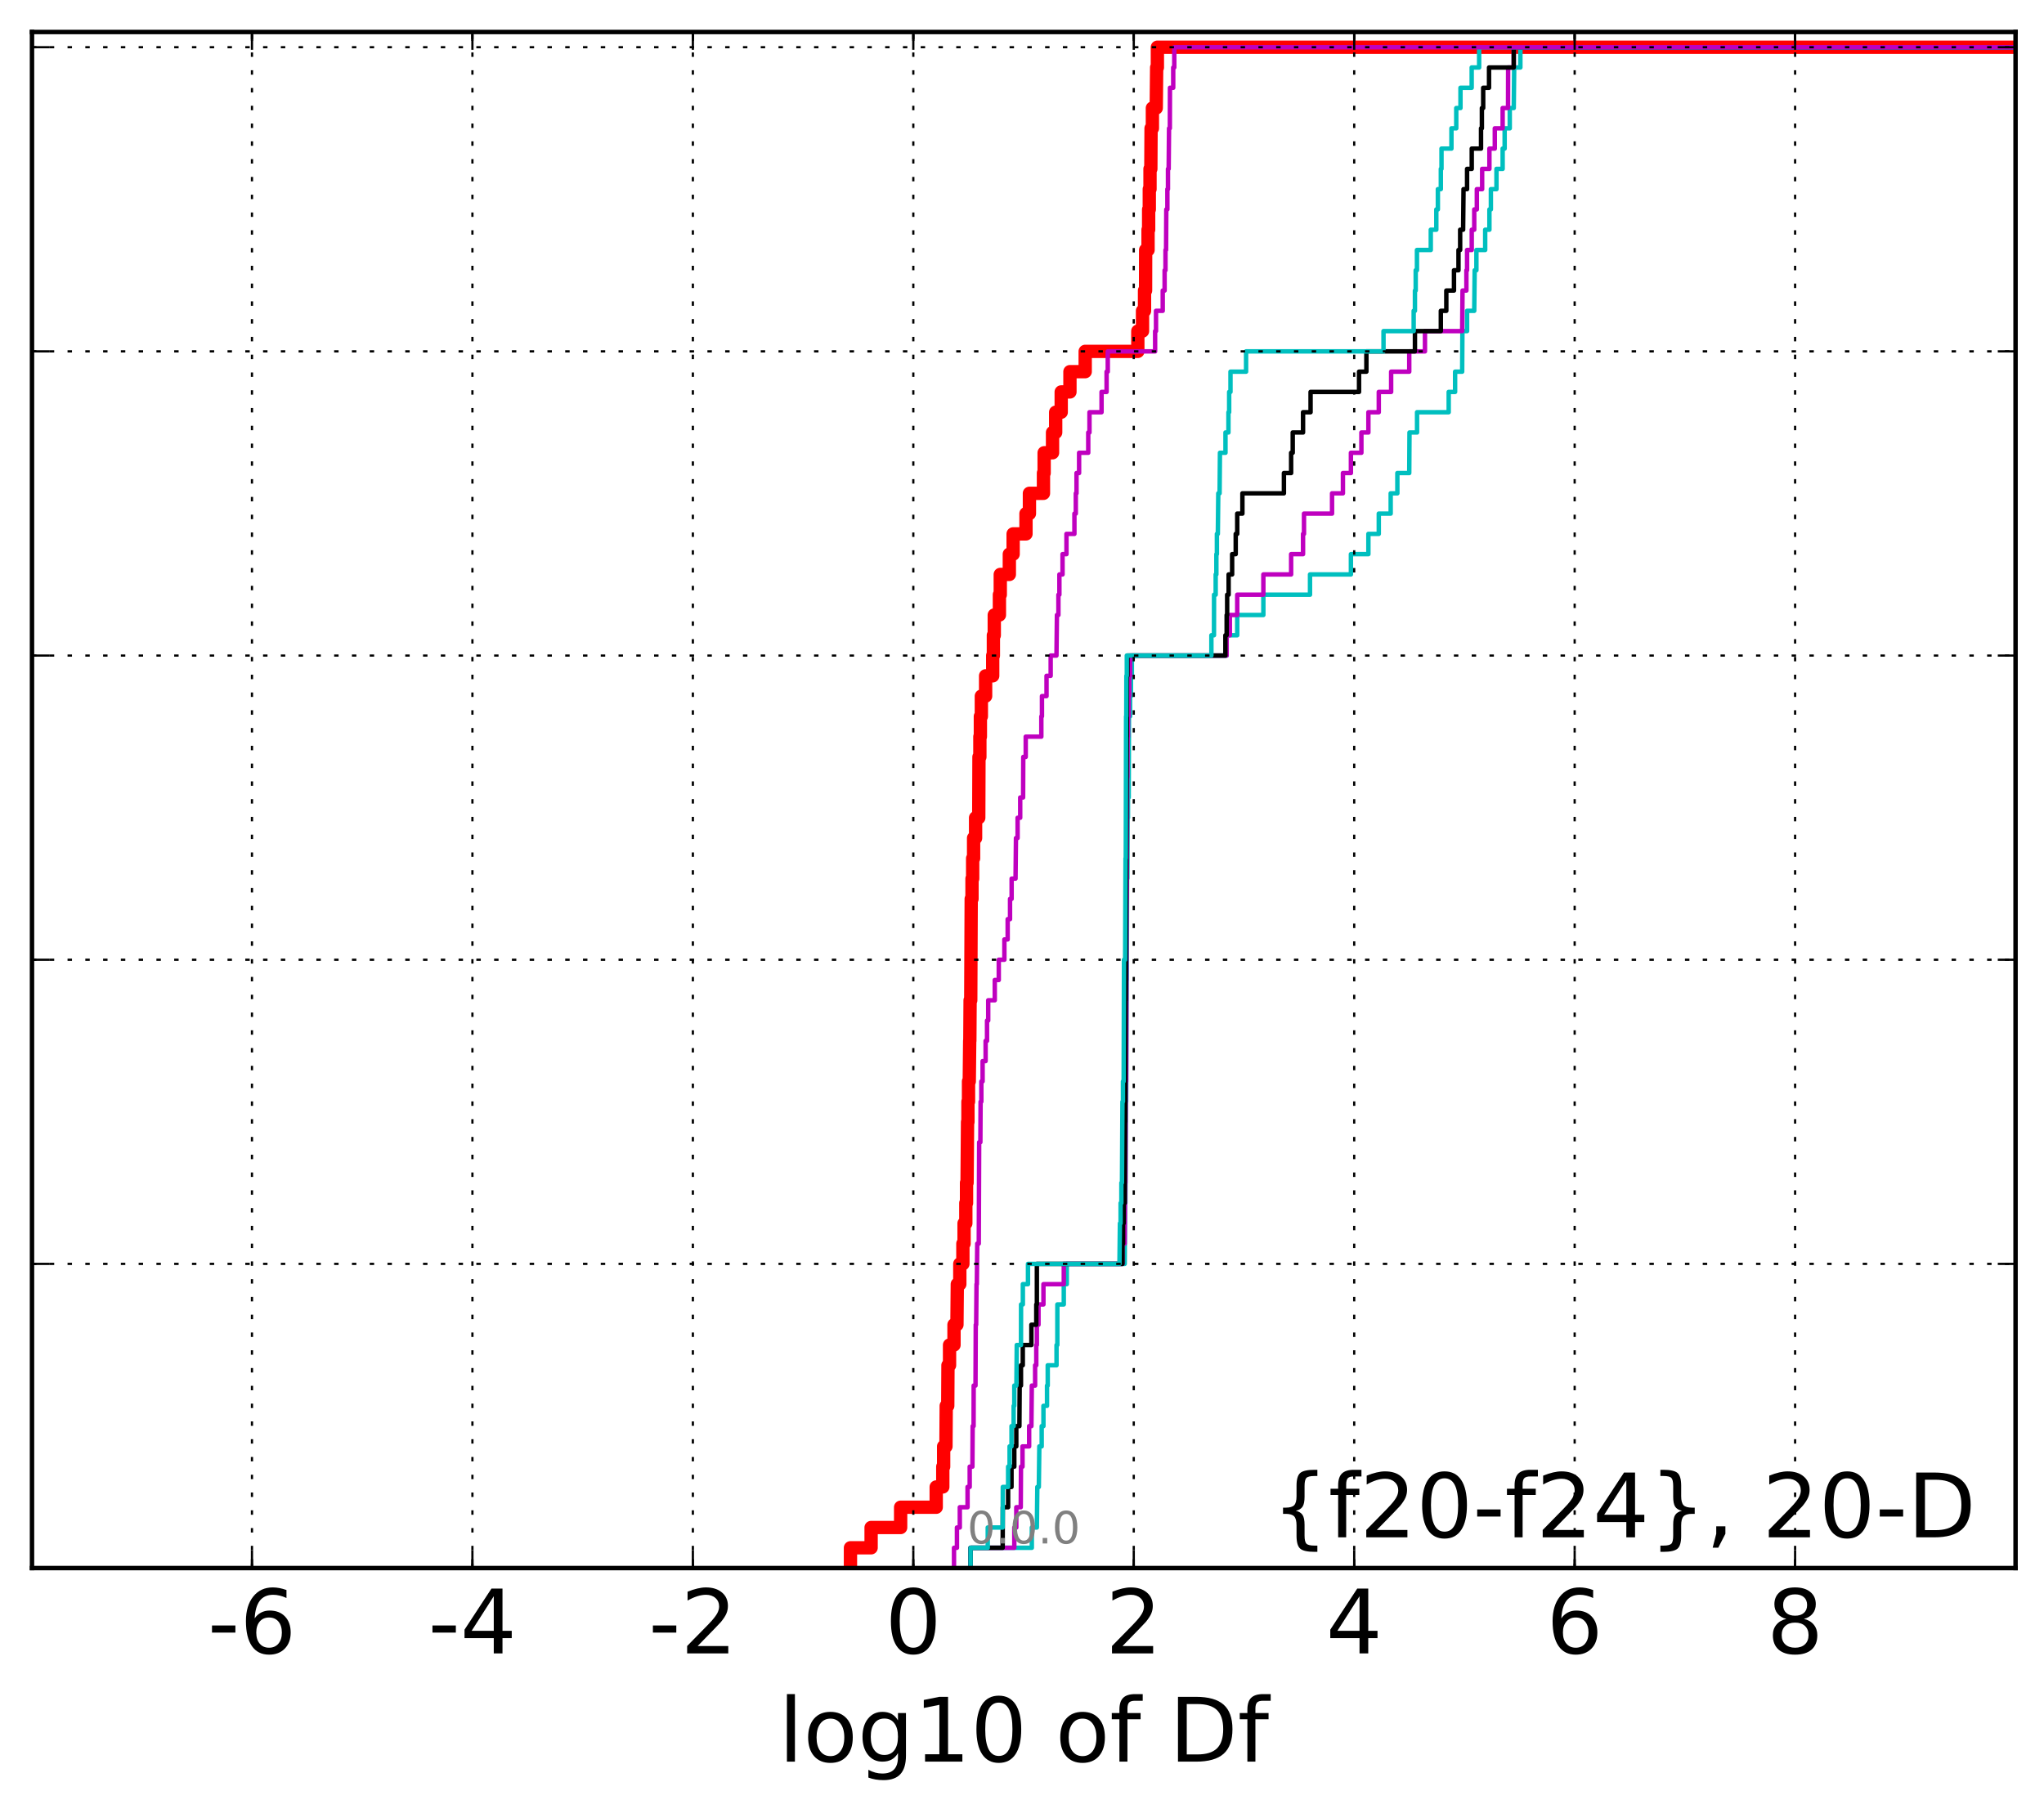 <?xml version="1.0" encoding="utf-8" standalone="no"?>
<!DOCTYPE svg PUBLIC "-//W3C//DTD SVG 1.1//EN"
  "http://www.w3.org/Graphics/SVG/1.1/DTD/svg11.dtd">
<!-- Created with matplotlib (http://matplotlib.org/) -->
<svg height="407pt" version="1.1" viewBox="0 0 460 407" width="460pt" xmlns="http://www.w3.org/2000/svg" xmlns:xlink="http://www.w3.org/1999/xlink">
 <defs>
  <style type="text/css">
*{stroke-linecap:butt;stroke-linejoin:round;stroke-miterlimit:100000;}
  </style>
 </defs>
 <g id="figure_1">
  <g id="patch_1">
   <path d="M 0 407.712 
L 460.8 407.712 
L 460.8 0 
L 0 0 
z
" style="fill:#ffffff;"/>
  </g>
  <g id="axes_1">
   <g id="patch_2">
    <path d="M 7.2 352.8 
L 453.6 352.8 
L 453.6 7.2 
L 7.2 7.2 
z
" style="fill:#ffffff;"/>
   </g>
   <g id="line2d_1">
    <path clip-path="url(#p061633292a)" d="M 191.395 352.8 
L 191.395 348.238 
L 196.041 348.238 
L 196.041 343.675 
L 202.688 343.675 
L 202.688 339.113 
L 210.694 339.113 
L 210.694 334.55 
L 212.173 334.55 
L 212.173 329.988 
L 212.366 329.988 
L 212.366 325.426 
L 212.886 325.426 
L 212.947 316.301 
L 213.29 316.301 
L 213.34 307.176 
L 213.694 307.176 
L 213.694 302.614 
L 214.698 302.614 
L 214.698 298.051 
L 215.359 298.051 
L 215.442 288.927 
L 216.002 288.927 
L 216.002 284.364 
L 216.697 284.364 
L 216.697 279.802 
L 216.962 279.802 
L 216.962 275.24 
L 217.357 275.24 
L 217.357 270.677 
L 217.515 270.677 
L 217.515 266.115 
L 217.639 266.115 
L 217.747 252.428 
L 217.836 252.428 
L 217.836 247.865 
L 217.962 247.865 
L 217.962 243.303 
L 218.133 243.303 
L 218.228 234.178 
L 218.261 234.178 
L 218.32 225.053 
L 218.466 225.053 
L 218.57 202.242 
L 218.749 202.242 
L 218.749 197.679 
L 218.896 197.679 
L 218.896 193.117 
L 219.106 193.117 
L 219.106 188.554 
L 219.554 188.554 
L 219.554 183.992 
L 220.266 183.992 
L 220.315 170.305 
L 220.52 170.305 
L 220.52 165.743 
L 220.633 165.743 
L 220.633 161.18 
L 220.853 161.18 
L 220.853 156.618 
L 221.811 156.618 
L 221.811 152.055 
L 223.407 152.055 
L 223.407 147.493 
L 223.561 147.493 
L 223.561 142.931 
L 223.761 142.931 
L 223.761 138.368 
L 224.916 138.368 
L 224.916 133.806 
L 225.11 133.806 
L 225.11 129.244 
L 227.149 129.244 
L 227.149 124.681 
L 228.005 124.681 
L 228.005 120.119 
L 230.897 120.119 
L 230.897 115.556 
L 231.671 115.556 
L 231.671 110.994 
L 234.831 110.994 
L 234.831 106.432 
L 234.983 106.432 
L 234.983 101.869 
L 236.872 101.869 
L 236.872 97.307 
L 237.578 97.307 
L 237.578 92.745 
L 238.825 92.745 
L 238.825 88.182 
L 240.79 88.182 
L 240.79 83.62 
L 244.222 83.62 
L 244.222 79.057 
L 256.066 79.057 
L 256.066 74.495 
L 257.123 74.495 
L 257.123 69.933 
L 257.573 69.933 
L 257.573 65.37 
L 257.808 65.37 
L 257.826 56.246 
L 258.367 56.246 
L 258.367 51.683 
L 258.5 51.683 
L 258.5 47.121 
L 258.647 47.121 
L 258.647 42.558 
L 258.808 42.558 
L 258.808 37.996 
L 258.996 37.996 
L 259.046 28.871 
L 259.345 28.871 
L 259.345 24.309 
L 260.21 24.309 
L 260.304 15.184 
L 260.467 15.184 
L 260.467 10.622 
L 260.467 10.622 
L 453.6 10.622 
L 453.6 10.622 
" style="fill:none;stroke:#ff0000;stroke-linecap:square;stroke-width:3.0;"/>
   </g>
   <g id="line2d_2">
    <path clip-path="url(#p061633292a)" d="M 218.427 352.8 
L 218.427 348.238 
L 232.21 348.238 
L 232.21 343.675 
L 233.346 343.675 
L 233.449 334.55 
L 233.788 334.55 
L 233.899 325.426 
L 234.431 325.426 
L 234.431 320.863 
L 234.825 320.863 
L 234.825 316.301 
L 235.63 316.301 
L 235.63 311.739 
L 235.792 311.739 
L 235.792 307.176 
L 237.771 307.176 
L 237.771 302.614 
L 237.954 302.614 
L 237.958 293.489 
L 239.402 293.489 
L 239.402 288.927 
L 240.077 288.927 
L 240.077 284.364 
L 253.112 284.364 
L 253.203 270.677 
L 253.267 270.677 
L 253.355 247.865 
L 253.439 247.865 
L 253.541 220.491 
L 253.582 220.491 
L 253.648 197.679 
L 253.721 197.679 
L 253.768 183.992 
L 253.853 183.992 
L 253.853 179.43 
L 254.016 179.43 
L 254.07 161.18 
L 254.326 161.18 
L 254.326 156.618 
L 254.522 156.618 
L 254.522 152.055 
L 254.723 152.055 
L 254.723 147.493 
L 276.057 147.493 
L 276.057 142.931 
L 278.436 142.931 
L 278.436 138.368 
L 284.318 138.368 
L 284.318 133.806 
L 294.816 133.806 
L 294.816 129.244 
L 304.02 129.244 
L 304.02 124.681 
L 307.955 124.681 
L 307.955 120.119 
L 310.294 120.119 
L 310.294 115.556 
L 312.971 115.556 
L 312.971 110.994 
L 314.475 110.994 
L 314.475 106.432 
L 317.15 106.432 
L 317.205 97.307 
L 318.906 97.307 
L 318.906 92.745 
L 326.028 92.745 
L 326.028 88.182 
L 327.47 88.182 
L 327.47 83.62 
L 329.059 83.62 
L 329.114 74.495 
L 330.162 74.495 
L 330.162 69.933 
L 331.776 69.933 
L 331.874 60.808 
L 332.263 60.808 
L 332.263 56.246 
L 334.239 56.246 
L 334.239 51.683 
L 335.191 51.683 
L 335.191 47.121 
L 335.521 47.121 
L 335.521 42.558 
L 336.779 42.558 
L 336.779 37.996 
L 338.168 37.996 
L 338.168 33.434 
L 338.62 33.434 
L 338.62 28.871 
L 339.772 28.871 
L 339.772 24.309 
L 340.669 24.309 
L 340.768 15.184 
L 342.16 15.184 
L 342.16 10.622 
L 342.16 10.622 
L 453.6 10.622 
L 453.6 10.622 
" style="fill:none;stroke:#00bfbf;stroke-linecap:square;"/>
   </g>
   <g id="line2d_3">
    <path clip-path="url(#p061633292a)" d="M 218.427 352.8 
L 218.427 348.238 
L 228.268 348.238 
L 228.268 343.675 
L 228.717 343.675 
L 228.717 339.113 
L 229.719 339.113 
L 229.771 329.988 
L 230.115 329.988 
L 230.115 325.426 
L 231.608 325.426 
L 231.608 320.863 
L 232.116 320.863 
L 232.21 311.739 
L 232.951 311.739 
L 232.951 307.176 
L 233.216 307.176 
L 233.216 302.614 
L 233.346 302.614 
L 233.346 298.051 
L 233.719 298.051 
L 233.719 293.489 
L 234.825 293.489 
L 234.825 288.927 
L 239.402 288.927 
L 239.402 284.364 
L 252.606 284.364 
L 252.606 279.802 
L 253.112 279.802 
L 253.203 266.115 
L 253.267 266.115 
L 253.355 243.303 
L 253.439 243.303 
L 253.541 202.242 
L 253.582 202.242 
L 253.664 174.867 
L 253.725 174.867 
L 253.768 165.743 
L 253.853 165.743 
L 253.853 161.18 
L 254.016 161.18 
L 254.016 156.618 
L 254.135 156.618 
L 254.135 152.055 
L 254.326 152.055 
L 254.326 147.493 
L 276.057 147.493 
L 276.057 142.931 
L 276.78 142.931 
L 276.78 138.368 
L 278.436 138.368 
L 278.436 133.806 
L 284.318 133.806 
L 284.318 129.244 
L 290.566 129.244 
L 290.566 124.681 
L 293.249 124.681 
L 293.249 120.119 
L 293.463 120.119 
L 293.463 115.556 
L 299.776 115.556 
L 299.776 110.994 
L 302.225 110.994 
L 302.225 106.432 
L 304.02 106.432 
L 304.02 101.869 
L 306.381 101.869 
L 306.381 97.307 
L 307.955 97.307 
L 307.955 92.745 
L 310.294 92.745 
L 310.294 88.182 
L 313.073 88.182 
L 313.073 83.62 
L 317.15 83.62 
L 317.15 79.057 
L 320.686 79.057 
L 320.686 74.495 
L 329.059 74.495 
L 329.142 65.37 
L 330.012 65.37 
L 330.012 60.808 
L 330.162 60.808 
L 330.162 56.246 
L 331.215 56.246 
L 331.215 51.683 
L 331.776 51.683 
L 331.776 47.121 
L 332.36 47.121 
L 332.36 42.558 
L 333.555 42.558 
L 333.555 37.996 
L 335.191 37.996 
L 335.191 33.434 
L 336.403 33.434 
L 336.403 28.871 
L 338.168 28.871 
L 338.168 24.309 
L 339.381 24.309 
L 339.403 15.184 
L 340.669 15.184 
L 340.669 10.622 
L 340.669 10.622 
L 453.6 10.622 
L 453.6 10.622 
" style="fill:none;stroke:#bf00bf;stroke-linecap:square;"/>
   </g>
   <g id="line2d_4">
    <path clip-path="url(#p061633292a)" d="M 218.427 352.8 
L 218.427 348.238 
L 225.653 348.238 
L 225.681 339.113 
L 226.875 339.113 
L 226.875 334.55 
L 227.639 334.55 
L 227.639 329.988 
L 228.268 329.988 
L 228.268 325.426 
L 228.717 325.426 
L 228.717 320.863 
L 229.417 320.863 
L 229.477 311.739 
L 229.771 311.739 
L 229.771 307.176 
L 230.176 307.176 
L 230.176 302.614 
L 232.116 302.614 
L 232.116 298.051 
L 233.216 298.051 
L 233.216 293.489 
L 233.345 293.489 
L 233.346 284.364 
L 252.606 284.364 
L 252.606 279.802 
L 252.746 279.802 
L 252.746 275.24 
L 252.89 275.24 
L 252.89 270.677 
L 253.112 270.677 
L 253.203 252.428 
L 253.239 252.428 
L 253.318 225.053 
L 253.355 225.053 
L 253.466 197.679 
L 253.472 197.679 
L 253.583 165.743 
L 253.609 165.743 
L 253.623 152.055 
L 253.725 152.055 
L 253.725 147.493 
L 275.771 147.493 
L 275.771 142.931 
L 276.057 142.931 
L 276.057 138.368 
L 276.171 138.368 
L 276.171 133.806 
L 276.5 133.806 
L 276.5 129.244 
L 277.29 129.244 
L 277.29 124.681 
L 278.097 124.681 
L 278.097 120.119 
L 278.436 120.119 
L 278.436 115.556 
L 279.602 115.556 
L 279.602 110.994 
L 288.945 110.994 
L 288.945 106.432 
L 290.566 106.432 
L 290.566 101.869 
L 290.927 101.869 
L 290.927 97.307 
L 293.249 97.307 
L 293.249 92.745 
L 294.943 92.745 
L 294.943 88.182 
L 305.852 88.182 
L 305.852 83.62 
L 307.504 83.62 
L 307.504 79.057 
L 318.43 79.057 
L 318.43 74.495 
L 324.257 74.495 
L 324.257 69.933 
L 325.492 69.933 
L 325.492 65.37 
L 327.215 65.37 
L 327.215 60.808 
L 328.23 60.808 
L 328.23 56.246 
L 328.605 56.246 
L 328.605 51.683 
L 329.272 51.683 
L 329.365 42.558 
L 330.162 42.558 
L 330.162 37.996 
L 331.215 37.996 
L 331.215 33.434 
L 333.302 33.434 
L 333.302 28.871 
L 333.496 28.871 
L 333.496 24.309 
L 333.792 24.309 
L 333.792 19.747 
L 335.106 19.747 
L 335.106 15.184 
L 340.669 15.184 
L 340.669 10.622 
L 340.669 10.622 
L 453.6 10.622 
L 453.6 10.622 
" style="fill:none;stroke:#000000;stroke-linecap:square;"/>
   </g>
   <g id="line2d_5">
    <path clip-path="url(#p061633292a)" d="M 218.427 352.8 
L 218.427 348.238 
L 222.29 348.238 
L 222.29 343.675 
L 225.653 343.675 
L 225.681 334.55 
L 226.875 334.55 
L 226.875 329.988 
L 227.206 329.988 
L 227.206 325.426 
L 227.639 325.426 
L 227.639 320.863 
L 228.122 320.863 
L 228.122 316.301 
L 228.268 316.301 
L 228.268 311.739 
L 228.739 311.739 
L 228.821 302.614 
L 229.771 302.614 
L 229.787 293.489 
L 230.193 293.489 
L 230.193 288.927 
L 231.346 288.927 
L 231.346 284.364 
L 251.933 284.364 
L 252.037 275.24 
L 252.191 275.24 
L 252.191 270.677 
L 252.364 270.677 
L 252.364 266.115 
L 252.496 266.115 
L 252.606 247.865 
L 252.72 247.865 
L 252.72 243.303 
L 252.877 243.303 
L 252.955 215.929 
L 253.207 215.929 
L 253.3 193.117 
L 253.355 193.117 
L 253.421 161.18 
L 253.468 161.18 
L 253.494 152.055 
L 253.583 152.055 
L 253.583 147.493 
L 272.622 147.493 
L 272.622 142.931 
L 273.203 142.931 
L 273.22 133.806 
L 273.587 133.806 
L 273.587 129.244 
L 273.743 129.244 
L 273.743 124.681 
L 273.862 124.681 
L 273.862 120.119 
L 274.074 120.119 
L 274.172 110.994 
L 274.468 110.994 
L 274.549 101.869 
L 275.794 101.869 
L 275.794 97.307 
L 276.46 97.307 
L 276.46 92.745 
L 276.621 92.745 
L 276.621 88.182 
L 276.92 88.182 
L 276.92 83.62 
L 280.428 83.62 
L 280.428 79.057 
L 311.358 79.057 
L 311.358 74.495 
L 318.144 74.495 
L 318.144 69.933 
L 318.43 69.933 
L 318.43 65.37 
L 318.602 65.37 
L 318.602 60.808 
L 318.883 60.808 
L 318.883 56.246 
L 321.996 56.246 
L 321.996 51.683 
L 323.241 51.683 
L 323.241 47.121 
L 323.593 47.121 
L 323.593 42.558 
L 324.257 42.558 
L 324.257 37.996 
L 324.408 37.996 
L 324.408 33.434 
L 326.645 33.434 
L 326.645 28.871 
L 327.729 28.871 
L 327.729 24.309 
L 328.679 24.309 
L 328.679 19.747 
L 331.201 19.747 
L 331.201 15.184 
L 332.878 15.184 
L 332.878 10.622 
L 332.878 10.622 
L 453.6 10.622 
L 453.6 10.622 
" style="fill:none;stroke:#00bfbf;stroke-linecap:square;"/>
   </g>
   <g id="line2d_6">
    <path clip-path="url(#p061633292a)" d="M 214.698 352.8 
L 214.698 348.238 
L 215.359 348.238 
L 215.359 343.675 
L 216.002 343.675 
L 216.002 339.113 
L 217.747 339.113 
L 217.747 334.55 
L 218.228 334.55 
L 218.228 329.988 
L 218.839 329.988 
L 218.896 320.863 
L 219.106 320.863 
L 219.124 311.739 
L 219.536 311.739 
L 219.592 298.051 
L 219.685 298.051 
L 219.765 288.927 
L 219.837 288.927 
L 219.928 279.802 
L 220.272 279.802 
L 220.361 256.99 
L 220.633 256.99 
L 220.682 247.865 
L 220.853 247.865 
L 220.853 243.303 
L 221.135 243.303 
L 221.135 238.741 
L 221.811 238.741 
L 221.811 234.178 
L 222.129 234.178 
L 222.129 229.616 
L 222.396 229.616 
L 222.396 225.053 
L 223.873 225.053 
L 223.873 220.491 
L 224.773 220.491 
L 224.773 215.929 
L 226.035 215.929 
L 226.035 211.366 
L 226.774 211.366 
L 226.774 206.804 
L 227.306 206.804 
L 227.306 202.242 
L 227.666 202.242 
L 227.666 197.679 
L 228.546 197.679 
L 228.641 188.554 
L 229.009 188.554 
L 229.009 183.992 
L 229.597 183.992 
L 229.597 179.43 
L 230.247 179.43 
L 230.285 170.305 
L 230.838 170.305 
L 230.838 165.743 
L 234.352 165.743 
L 234.352 161.18 
L 234.492 161.18 
L 234.492 156.618 
L 235.521 156.618 
L 235.521 152.055 
L 236.451 152.055 
L 236.451 147.493 
L 237.757 147.493 
L 237.862 138.368 
L 238.195 138.368 
L 238.195 133.806 
L 238.415 133.806 
L 238.415 129.244 
L 239.124 129.244 
L 239.124 124.681 
L 240.006 124.681 
L 240.006 120.119 
L 241.797 120.119 
L 241.797 115.556 
L 242.109 115.556 
L 242.109 110.994 
L 242.268 110.994 
L 242.268 106.432 
L 242.849 106.432 
L 242.849 101.869 
L 244.908 101.869 
L 244.908 97.307 
L 245.187 97.307 
L 245.187 92.745 
L 247.904 92.745 
L 247.904 88.182 
L 249.037 88.182 
L 249.037 83.62 
L 249.302 83.62 
L 249.302 79.057 
L 259.959 79.057 
L 259.959 74.495 
L 260.159 74.495 
L 260.159 69.933 
L 261.67 69.933 
L 261.67 65.37 
L 262.095 65.37 
L 262.095 60.808 
L 262.291 60.808 
L 262.291 56.246 
L 262.423 56.246 
L 262.474 47.121 
L 262.717 47.121 
L 262.717 42.558 
L 262.851 42.558 
L 262.851 37.996 
L 263.007 37.996 
L 263.091 28.871 
L 263.272 28.871 
L 263.3 19.747 
L 264.033 19.747 
L 264.033 15.184 
L 264.27 15.184 
L 264.27 10.622 
L 264.27 10.622 
L 453.6 10.622 
L 453.6 10.622 
" style="fill:none;stroke:#bf00bf;stroke-linecap:square;"/>
   </g>
   <g id="patch_3">
    <path d="M 7.2 7.2 
L 453.6 7.2 
" style="fill:none;stroke:#000000;stroke-linecap:square;stroke-linejoin:miter;"/>
   </g>
   <g id="patch_4">
    <path d="M 453.6 352.8 
L 453.6 7.2 
" style="fill:none;stroke:#000000;stroke-linecap:square;stroke-linejoin:miter;"/>
   </g>
   <g id="patch_5">
    <path d="M 7.2 352.8 
L 453.6 352.8 
" style="fill:none;stroke:#000000;stroke-linecap:square;stroke-linejoin:miter;"/>
   </g>
   <g id="patch_6">
    <path d="M 7.2 352.8 
L 7.2 7.2 
" style="fill:none;stroke:#000000;stroke-linecap:square;stroke-linejoin:miter;"/>
   </g>
   <g id="matplotlib.axis_1">
    <g id="xtick_1"/>
    <g id="xtick_2">
     <g id="line2d_7">
      <path clip-path="url(#p061633292a)" d="M 56.705 352.8 
L 56.705 7.2 
" style="fill:none;stroke:#000000;stroke-dasharray:1,3;stroke-dashoffset:0.0;stroke-width:0.5;"/>
     </g>
     <g id="line2d_8">
      <defs>
       <path d="M 0 0 
L 0 -4 
" id="ma8fa9b7bda" style="stroke:#000000;stroke-width:0.5;"/>
      </defs>
      <g>
       <use style="stroke:#000000;stroke-width:0.5;" x="56.705" xlink:href="#ma8fa9b7bda" y="352.8"/>
      </g>
     </g>
     <g id="line2d_9">
      <defs>
       <path d="M 0 0 
L 0 4 
" id="m7d9881f672" style="stroke:#000000;stroke-width:0.5;"/>
      </defs>
      <g>
       <use style="stroke:#000000;stroke-width:0.5;" x="56.705" xlink:href="#m7d9881f672" y="7.2"/>
      </g>
     </g>
     <g id="text_1">
      <!-- -6 -->
      <defs>
       <path d="M 33.016 40.375 
Q 26.375 40.375 22.484 35.828 
Q 18.609 31.297 18.609 23.391 
Q 18.609 15.531 22.484 10.953 
Q 26.375 6.391 33.016 6.391 
Q 39.656 6.391 43.531 10.953 
Q 47.406 15.531 47.406 23.391 
Q 47.406 31.297 43.531 35.828 
Q 39.656 40.375 33.016 40.375 
M 52.594 71.297 
L 52.594 62.312 
Q 48.875 64.062 45.094 64.984 
Q 41.312 65.922 37.594 65.922 
Q 27.828 65.922 22.672 59.328 
Q 17.531 52.734 16.797 39.406 
Q 19.672 43.656 24.016 45.922 
Q 28.375 48.188 33.594 48.188 
Q 44.578 48.188 50.953 41.516 
Q 57.328 34.859 57.328 23.391 
Q 57.328 12.156 50.688 5.359 
Q 44.047 -1.422 33.016 -1.422 
Q 20.359 -1.422 13.672 8.266 
Q 6.984 17.969 6.984 36.375 
Q 6.984 53.656 15.188 63.938 
Q 23.391 74.219 37.203 74.219 
Q 40.922 74.219 44.703 73.484 
Q 48.484 72.75 52.594 71.297 
" id="BitstreamVeraSans-Roman-36"/>
       <path d="M 4.891 31.391 
L 31.203 31.391 
L 31.203 23.391 
L 4.891 23.391 
z
" id="BitstreamVeraSans-Roman-2d"/>
      </defs>
      <g transform="translate(46.734 371.997)scale(0.2 -0.2)">
       <use xlink:href="#BitstreamVeraSans-Roman-2d"/>
       <use x="36.084" xlink:href="#BitstreamVeraSans-Roman-36"/>
      </g>
     </g>
    </g>
    <g id="xtick_3">
     <g id="line2d_10">
      <path clip-path="url(#p061633292a)" d="M 106.317 352.8 
L 106.317 7.2 
" style="fill:none;stroke:#000000;stroke-dasharray:1,3;stroke-dashoffset:0.0;stroke-width:0.5;"/>
     </g>
     <g id="line2d_11">
      <g>
       <use style="stroke:#000000;stroke-width:0.5;" x="106.317" xlink:href="#ma8fa9b7bda" y="352.8"/>
      </g>
     </g>
     <g id="line2d_12">
      <g>
       <use style="stroke:#000000;stroke-width:0.5;" x="106.317" xlink:href="#m7d9881f672" y="7.2"/>
      </g>
     </g>
     <g id="text_2">
      <!-- -4 -->
      <defs>
       <path d="M 37.797 64.312 
L 12.891 25.391 
L 37.797 25.391 
z
M 35.203 72.906 
L 47.609 72.906 
L 47.609 25.391 
L 58.016 25.391 
L 58.016 17.188 
L 47.609 17.188 
L 47.609 0 
L 37.797 0 
L 37.797 17.188 
L 4.891 17.188 
L 4.891 26.703 
z
" id="BitstreamVeraSans-Roman-34"/>
      </defs>
      <g transform="translate(96.346 371.997)scale(0.2 -0.2)">
       <use xlink:href="#BitstreamVeraSans-Roman-2d"/>
       <use x="36.084" xlink:href="#BitstreamVeraSans-Roman-34"/>
      </g>
     </g>
    </g>
    <g id="xtick_4">
     <g id="line2d_13">
      <path clip-path="url(#p061633292a)" d="M 155.929 352.8 
L 155.929 7.2 
" style="fill:none;stroke:#000000;stroke-dasharray:1,3;stroke-dashoffset:0.0;stroke-width:0.5;"/>
     </g>
     <g id="line2d_14">
      <g>
       <use style="stroke:#000000;stroke-width:0.5;" x="155.929" xlink:href="#ma8fa9b7bda" y="352.8"/>
      </g>
     </g>
     <g id="line2d_15">
      <g>
       <use style="stroke:#000000;stroke-width:0.5;" x="155.929" xlink:href="#m7d9881f672" y="7.2"/>
      </g>
     </g>
     <g id="text_3">
      <!-- -2 -->
      <defs>
       <path d="M 19.188 8.297 
L 53.609 8.297 
L 53.609 0 
L 7.328 0 
L 7.328 8.297 
Q 12.938 14.109 22.625 23.891 
Q 32.328 33.688 34.812 36.531 
Q 39.547 41.844 41.422 45.531 
Q 43.312 49.219 43.312 52.781 
Q 43.312 58.594 39.234 62.25 
Q 35.156 65.922 28.609 65.922 
Q 23.969 65.922 18.812 64.312 
Q 13.672 62.703 7.812 59.422 
L 7.812 69.391 
Q 13.766 71.781 18.938 73 
Q 24.125 74.219 28.422 74.219 
Q 39.75 74.219 46.484 68.547 
Q 53.219 62.891 53.219 53.422 
Q 53.219 48.922 51.531 44.891 
Q 49.859 40.875 45.406 35.406 
Q 44.188 33.984 37.641 27.219 
Q 31.109 20.453 19.188 8.297 
" id="BitstreamVeraSans-Roman-32"/>
      </defs>
      <g transform="translate(145.958 371.997)scale(0.2 -0.2)">
       <use xlink:href="#BitstreamVeraSans-Roman-2d"/>
       <use x="36.084" xlink:href="#BitstreamVeraSans-Roman-32"/>
      </g>
     </g>
    </g>
    <g id="xtick_5">
     <g id="line2d_16">
      <path clip-path="url(#p061633292a)" d="M 205.54 352.8 
L 205.54 7.2 
" style="fill:none;stroke:#000000;stroke-dasharray:1,3;stroke-dashoffset:0.0;stroke-width:0.5;"/>
     </g>
     <g id="line2d_17">
      <g>
       <use style="stroke:#000000;stroke-width:0.5;" x="205.54" xlink:href="#ma8fa9b7bda" y="352.8"/>
      </g>
     </g>
     <g id="line2d_18">
      <g>
       <use style="stroke:#000000;stroke-width:0.5;" x="205.54" xlink:href="#m7d9881f672" y="7.2"/>
      </g>
     </g>
     <g id="text_4">
      <!-- 0 -->
      <defs>
       <path d="M 31.781 66.406 
Q 24.172 66.406 20.328 58.906 
Q 16.5 51.422 16.5 36.375 
Q 16.5 21.391 20.328 13.891 
Q 24.172 6.391 31.781 6.391 
Q 39.453 6.391 43.281 13.891 
Q 47.125 21.391 47.125 36.375 
Q 47.125 51.422 43.281 58.906 
Q 39.453 66.406 31.781 66.406 
M 31.781 74.219 
Q 44.047 74.219 50.516 64.516 
Q 56.984 54.828 56.984 36.375 
Q 56.984 17.969 50.516 8.266 
Q 44.047 -1.422 31.781 -1.422 
Q 19.531 -1.422 13.062 8.266 
Q 6.594 17.969 6.594 36.375 
Q 6.594 54.828 13.062 64.516 
Q 19.531 74.219 31.781 74.219 
" id="BitstreamVeraSans-Roman-30"/>
      </defs>
      <g transform="translate(199.178 371.997)scale(0.2 -0.2)">
       <use xlink:href="#BitstreamVeraSans-Roman-30"/>
      </g>
     </g>
    </g>
    <g id="xtick_6">
     <g id="line2d_19">
      <path clip-path="url(#p061633292a)" d="M 255.152 352.8 
L 255.152 7.2 
" style="fill:none;stroke:#000000;stroke-dasharray:1,3;stroke-dashoffset:0.0;stroke-width:0.5;"/>
     </g>
     <g id="line2d_20">
      <g>
       <use style="stroke:#000000;stroke-width:0.5;" x="255.152" xlink:href="#ma8fa9b7bda" y="352.8"/>
      </g>
     </g>
     <g id="line2d_21">
      <g>
       <use style="stroke:#000000;stroke-width:0.5;" x="255.152" xlink:href="#m7d9881f672" y="7.2"/>
      </g>
     </g>
     <g id="text_5">
      <!-- 2 -->
      <g transform="translate(248.79 371.997)scale(0.2 -0.2)">
       <use xlink:href="#BitstreamVeraSans-Roman-32"/>
      </g>
     </g>
    </g>
    <g id="xtick_7">
     <g id="line2d_22">
      <path clip-path="url(#p061633292a)" d="M 304.764 352.8 
L 304.764 7.2 
" style="fill:none;stroke:#000000;stroke-dasharray:1,3;stroke-dashoffset:0.0;stroke-width:0.5;"/>
     </g>
     <g id="line2d_23">
      <g>
       <use style="stroke:#000000;stroke-width:0.5;" x="304.764" xlink:href="#ma8fa9b7bda" y="352.8"/>
      </g>
     </g>
     <g id="line2d_24">
      <g>
       <use style="stroke:#000000;stroke-width:0.5;" x="304.764" xlink:href="#m7d9881f672" y="7.2"/>
      </g>
     </g>
     <g id="text_6">
      <!-- 4 -->
      <g transform="translate(298.402 371.997)scale(0.2 -0.2)">
       <use xlink:href="#BitstreamVeraSans-Roman-34"/>
      </g>
     </g>
    </g>
    <g id="xtick_8">
     <g id="line2d_25">
      <path clip-path="url(#p061633292a)" d="M 354.376 352.8 
L 354.376 7.2 
" style="fill:none;stroke:#000000;stroke-dasharray:1,3;stroke-dashoffset:0.0;stroke-width:0.5;"/>
     </g>
     <g id="line2d_26">
      <g>
       <use style="stroke:#000000;stroke-width:0.5;" x="354.376" xlink:href="#ma8fa9b7bda" y="352.8"/>
      </g>
     </g>
     <g id="line2d_27">
      <g>
       <use style="stroke:#000000;stroke-width:0.5;" x="354.376" xlink:href="#m7d9881f672" y="7.2"/>
      </g>
     </g>
     <g id="text_7">
      <!-- 6 -->
      <g transform="translate(348.014 371.997)scale(0.2 -0.2)">
       <use xlink:href="#BitstreamVeraSans-Roman-36"/>
      </g>
     </g>
    </g>
    <g id="xtick_9">
     <g id="line2d_28">
      <path clip-path="url(#p061633292a)" d="M 403.988 352.8 
L 403.988 7.2 
" style="fill:none;stroke:#000000;stroke-dasharray:1,3;stroke-dashoffset:0.0;stroke-width:0.5;"/>
     </g>
     <g id="line2d_29">
      <g>
       <use style="stroke:#000000;stroke-width:0.5;" x="403.988" xlink:href="#ma8fa9b7bda" y="352.8"/>
      </g>
     </g>
     <g id="line2d_30">
      <g>
       <use style="stroke:#000000;stroke-width:0.5;" x="403.988" xlink:href="#m7d9881f672" y="7.2"/>
      </g>
     </g>
     <g id="text_8">
      <!-- 8 -->
      <defs>
       <path d="M 31.781 34.625 
Q 24.75 34.625 20.719 30.859 
Q 16.703 27.094 16.703 20.516 
Q 16.703 13.922 20.719 10.156 
Q 24.75 6.391 31.781 6.391 
Q 38.812 6.391 42.859 10.172 
Q 46.922 13.969 46.922 20.516 
Q 46.922 27.094 42.891 30.859 
Q 38.875 34.625 31.781 34.625 
M 21.922 38.812 
Q 15.578 40.375 12.031 44.719 
Q 8.5 49.078 8.5 55.328 
Q 8.5 64.062 14.719 69.141 
Q 20.953 74.219 31.781 74.219 
Q 42.672 74.219 48.875 69.141 
Q 55.078 64.062 55.078 55.328 
Q 55.078 49.078 51.531 44.719 
Q 48 40.375 41.703 38.812 
Q 48.828 37.156 52.797 32.312 
Q 56.781 27.484 56.781 20.516 
Q 56.781 9.906 50.312 4.234 
Q 43.844 -1.422 31.781 -1.422 
Q 19.734 -1.422 13.25 4.234 
Q 6.781 9.906 6.781 20.516 
Q 6.781 27.484 10.781 32.312 
Q 14.797 37.156 21.922 38.812 
M 18.312 54.391 
Q 18.312 48.734 21.844 45.562 
Q 25.391 42.391 31.781 42.391 
Q 38.141 42.391 41.719 45.562 
Q 45.312 48.734 45.312 54.391 
Q 45.312 60.062 41.719 63.234 
Q 38.141 66.406 31.781 66.406 
Q 25.391 66.406 21.844 63.234 
Q 18.312 60.062 18.312 54.391 
" id="BitstreamVeraSans-Roman-38"/>
      </defs>
      <g transform="translate(397.626 371.997)scale(0.2 -0.2)">
       <use xlink:href="#BitstreamVeraSans-Roman-38"/>
      </g>
     </g>
    </g>
    <g id="xtick_10">
     <g id="line2d_31">
      <path clip-path="url(#p061633292a)" d="M 453.6 352.8 
L 453.6 7.2 
" style="fill:none;stroke:#000000;stroke-dasharray:1,3;stroke-dashoffset:0.0;stroke-width:0.5;"/>
     </g>
     <g id="line2d_32">
      <g>
       <use style="stroke:#000000;stroke-width:0.5;" x="453.6" xlink:href="#ma8fa9b7bda" y="352.8"/>
      </g>
     </g>
     <g id="line2d_33">
      <g>
       <use style="stroke:#000000;stroke-width:0.5;" x="453.6" xlink:href="#m7d9881f672" y="7.2"/>
      </g>
     </g>
    </g>
    <g id="xtick_11"/>
    <g id="xtick_12">
     <g id="line2d_34">
      <defs>
       <path d="M 0 0 
L 0 -2 
" id="mb43237be6b" style="stroke:#000000;stroke-width:0.5;"/>
      </defs>
      <g>
       <use style="stroke:#000000;stroke-width:0.5;" x="56.705" xlink:href="#mb43237be6b" y="352.8"/>
      </g>
     </g>
     <g id="line2d_35">
      <defs>
       <path d="M 0 0 
L 0 2 
" id="m1ee756b6f0" style="stroke:#000000;stroke-width:0.5;"/>
      </defs>
      <g>
       <use style="stroke:#000000;stroke-width:0.5;" x="56.705" xlink:href="#m1ee756b6f0" y="7.2"/>
      </g>
     </g>
    </g>
    <g id="xtick_13">
     <g id="line2d_36">
      <g>
       <use style="stroke:#000000;stroke-width:0.5;" x="106.317" xlink:href="#mb43237be6b" y="352.8"/>
      </g>
     </g>
     <g id="line2d_37">
      <g>
       <use style="stroke:#000000;stroke-width:0.5;" x="106.317" xlink:href="#m1ee756b6f0" y="7.2"/>
      </g>
     </g>
    </g>
    <g id="xtick_14">
     <g id="line2d_38">
      <g>
       <use style="stroke:#000000;stroke-width:0.5;" x="155.929" xlink:href="#mb43237be6b" y="352.8"/>
      </g>
     </g>
     <g id="line2d_39">
      <g>
       <use style="stroke:#000000;stroke-width:0.5;" x="155.929" xlink:href="#m1ee756b6f0" y="7.2"/>
      </g>
     </g>
    </g>
    <g id="xtick_15">
     <g id="line2d_40">
      <g>
       <use style="stroke:#000000;stroke-width:0.5;" x="205.54" xlink:href="#mb43237be6b" y="352.8"/>
      </g>
     </g>
     <g id="line2d_41">
      <g>
       <use style="stroke:#000000;stroke-width:0.5;" x="205.54" xlink:href="#m1ee756b6f0" y="7.2"/>
      </g>
     </g>
    </g>
    <g id="xtick_16">
     <g id="line2d_42">
      <g>
       <use style="stroke:#000000;stroke-width:0.5;" x="255.152" xlink:href="#mb43237be6b" y="352.8"/>
      </g>
     </g>
     <g id="line2d_43">
      <g>
       <use style="stroke:#000000;stroke-width:0.5;" x="255.152" xlink:href="#m1ee756b6f0" y="7.2"/>
      </g>
     </g>
    </g>
    <g id="xtick_17">
     <g id="line2d_44">
      <g>
       <use style="stroke:#000000;stroke-width:0.5;" x="304.764" xlink:href="#mb43237be6b" y="352.8"/>
      </g>
     </g>
     <g id="line2d_45">
      <g>
       <use style="stroke:#000000;stroke-width:0.5;" x="304.764" xlink:href="#m1ee756b6f0" y="7.2"/>
      </g>
     </g>
    </g>
    <g id="xtick_18">
     <g id="line2d_46">
      <g>
       <use style="stroke:#000000;stroke-width:0.5;" x="354.376" xlink:href="#mb43237be6b" y="352.8"/>
      </g>
     </g>
     <g id="line2d_47">
      <g>
       <use style="stroke:#000000;stroke-width:0.5;" x="354.376" xlink:href="#m1ee756b6f0" y="7.2"/>
      </g>
     </g>
    </g>
    <g id="xtick_19">
     <g id="line2d_48">
      <g>
       <use style="stroke:#000000;stroke-width:0.5;" x="403.988" xlink:href="#mb43237be6b" y="352.8"/>
      </g>
     </g>
     <g id="line2d_49">
      <g>
       <use style="stroke:#000000;stroke-width:0.5;" x="403.988" xlink:href="#m1ee756b6f0" y="7.2"/>
      </g>
     </g>
    </g>
    <g id="xtick_20">
     <g id="line2d_50">
      <g>
       <use style="stroke:#000000;stroke-width:0.5;" x="453.6" xlink:href="#mb43237be6b" y="352.8"/>
      </g>
     </g>
     <g id="line2d_51">
      <g>
       <use style="stroke:#000000;stroke-width:0.5;" x="453.6" xlink:href="#m1ee756b6f0" y="7.2"/>
      </g>
     </g>
    </g>
    <g id="text_9">
     <!-- log10 of Df -->
     <defs>
      <path id="BitstreamVeraSans-Roman-20"/>
      <path d="M 12.406 8.297 
L 28.516 8.297 
L 28.516 63.922 
L 10.984 60.406 
L 10.984 69.391 
L 28.422 72.906 
L 38.281 72.906 
L 38.281 8.297 
L 54.391 8.297 
L 54.391 0 
L 12.406 0 
z
" id="BitstreamVeraSans-Roman-31"/>
      <path d="M 30.609 48.391 
Q 23.391 48.391 19.188 42.75 
Q 14.984 37.109 14.984 27.297 
Q 14.984 17.484 19.156 11.844 
Q 23.344 6.203 30.609 6.203 
Q 37.797 6.203 41.984 11.859 
Q 46.188 17.531 46.188 27.297 
Q 46.188 37.016 41.984 42.703 
Q 37.797 48.391 30.609 48.391 
M 30.609 56 
Q 42.328 56 49.016 48.375 
Q 55.719 40.766 55.719 27.297 
Q 55.719 13.875 49.016 6.219 
Q 42.328 -1.422 30.609 -1.422 
Q 18.844 -1.422 12.172 6.219 
Q 5.516 13.875 5.516 27.297 
Q 5.516 40.766 12.172 48.375 
Q 18.844 56 30.609 56 
" id="BitstreamVeraSans-Roman-6f"/>
      <path d="M 9.422 75.984 
L 18.406 75.984 
L 18.406 0 
L 9.422 0 
z
" id="BitstreamVeraSans-Roman-6c"/>
      <path d="M 19.672 64.797 
L 19.672 8.109 
L 31.594 8.109 
Q 46.688 8.109 53.688 14.938 
Q 60.688 21.781 60.688 36.531 
Q 60.688 51.172 53.688 57.984 
Q 46.688 64.797 31.594 64.797 
z
M 9.812 72.906 
L 30.078 72.906 
Q 51.266 72.906 61.172 64.094 
Q 71.094 55.281 71.094 36.531 
Q 71.094 17.672 61.125 8.828 
Q 51.172 0 30.078 0 
L 9.812 0 
z
" id="BitstreamVeraSans-Roman-44"/>
      <path d="M 45.406 27.984 
Q 45.406 37.75 41.375 43.109 
Q 37.359 48.484 30.078 48.484 
Q 22.859 48.484 18.828 43.109 
Q 14.797 37.75 14.797 27.984 
Q 14.797 18.266 18.828 12.891 
Q 22.859 7.516 30.078 7.516 
Q 37.359 7.516 41.375 12.891 
Q 45.406 18.266 45.406 27.984 
M 54.391 6.781 
Q 54.391 -7.172 48.188 -13.984 
Q 42 -20.797 29.203 -20.797 
Q 24.469 -20.797 20.266 -20.094 
Q 16.062 -19.391 12.109 -17.922 
L 12.109 -9.188 
Q 16.062 -11.328 19.922 -12.344 
Q 23.781 -13.375 27.781 -13.375 
Q 36.625 -13.375 41.016 -8.766 
Q 45.406 -4.156 45.406 5.172 
L 45.406 9.625 
Q 42.625 4.781 38.281 2.391 
Q 33.938 0 27.875 0 
Q 17.828 0 11.672 7.656 
Q 5.516 15.328 5.516 27.984 
Q 5.516 40.672 11.672 48.328 
Q 17.828 56 27.875 56 
Q 33.938 56 38.281 53.609 
Q 42.625 51.219 45.406 46.391 
L 45.406 54.688 
L 54.391 54.688 
z
" id="BitstreamVeraSans-Roman-67"/>
      <path d="M 37.109 75.984 
L 37.109 68.5 
L 28.516 68.5 
Q 23.688 68.5 21.797 66.547 
Q 19.922 64.594 19.922 59.516 
L 19.922 54.688 
L 34.719 54.688 
L 34.719 47.703 
L 19.922 47.703 
L 19.922 0 
L 10.891 0 
L 10.891 47.703 
L 2.297 47.703 
L 2.297 54.688 
L 10.891 54.688 
L 10.891 58.5 
Q 10.891 67.625 15.141 71.797 
Q 19.391 75.984 28.609 75.984 
z
" id="BitstreamVeraSans-Roman-66"/>
     </defs>
     <g transform="translate(175.214 396.353)scale(0.2 -0.2)">
      <use xlink:href="#BitstreamVeraSans-Roman-6c"/>
      <use x="27.783" xlink:href="#BitstreamVeraSans-Roman-6f"/>
      <use x="88.965" xlink:href="#BitstreamVeraSans-Roman-67"/>
      <use x="152.441" xlink:href="#BitstreamVeraSans-Roman-31"/>
      <use x="216.064" xlink:href="#BitstreamVeraSans-Roman-30"/>
      <use x="279.688" xlink:href="#BitstreamVeraSans-Roman-20"/>
      <use x="311.475" xlink:href="#BitstreamVeraSans-Roman-6f"/>
      <use x="372.656" xlink:href="#BitstreamVeraSans-Roman-66"/>
      <use x="407.861" xlink:href="#BitstreamVeraSans-Roman-20"/>
      <use x="439.648" xlink:href="#BitstreamVeraSans-Roman-44"/>
      <use x="516.65" xlink:href="#BitstreamVeraSans-Roman-66"/>
     </g>
    </g>
   </g>
   <g id="matplotlib.axis_2">
    <g id="ytick_1">
     <g id="line2d_52">
      <path clip-path="url(#p061633292a)" d="M 7.2 352.8 
L 453.6 352.8 
" style="fill:none;stroke:#000000;stroke-dasharray:1,3;stroke-dashoffset:0.0;stroke-width:0.5;"/>
     </g>
     <g id="line2d_53">
      <defs>
       <path d="M 0 0 
L 4 0 
" id="m43450da6bc" style="stroke:#000000;stroke-width:0.5;"/>
      </defs>
      <g>
       <use style="stroke:#000000;stroke-width:0.5;" x="7.2" xlink:href="#m43450da6bc" y="352.8"/>
      </g>
     </g>
     <g id="line2d_54">
      <defs>
       <path d="M 0 0 
L -4 0 
" id="m59db118e02" style="stroke:#000000;stroke-width:0.5;"/>
      </defs>
      <g>
       <use style="stroke:#000000;stroke-width:0.5;" x="453.6" xlink:href="#m59db118e02" y="352.8"/>
      </g>
     </g>
    </g>
    <g id="ytick_2">
     <g id="line2d_55">
      <path clip-path="url(#p061633292a)" d="M 7.2 284.364 
L 453.6 284.364 
" style="fill:none;stroke:#000000;stroke-dasharray:1,3;stroke-dashoffset:0.0;stroke-width:0.5;"/>
     </g>
     <g id="line2d_56">
      <g>
       <use style="stroke:#000000;stroke-width:0.5;" x="7.2" xlink:href="#m43450da6bc" y="284.364"/>
      </g>
     </g>
     <g id="line2d_57">
      <g>
       <use style="stroke:#000000;stroke-width:0.5;" x="453.6" xlink:href="#m59db118e02" y="284.364"/>
      </g>
     </g>
    </g>
    <g id="ytick_3">
     <g id="line2d_58">
      <path clip-path="url(#p061633292a)" d="M 7.2 215.929 
L 453.6 215.929 
" style="fill:none;stroke:#000000;stroke-dasharray:1,3;stroke-dashoffset:0.0;stroke-width:0.5;"/>
     </g>
     <g id="line2d_59">
      <g>
       <use style="stroke:#000000;stroke-width:0.5;" x="7.2" xlink:href="#m43450da6bc" y="215.929"/>
      </g>
     </g>
     <g id="line2d_60">
      <g>
       <use style="stroke:#000000;stroke-width:0.5;" x="453.6" xlink:href="#m59db118e02" y="215.929"/>
      </g>
     </g>
    </g>
    <g id="ytick_4">
     <g id="line2d_61">
      <path clip-path="url(#p061633292a)" d="M 7.2 147.493 
L 453.6 147.493 
" style="fill:none;stroke:#000000;stroke-dasharray:1,3;stroke-dashoffset:0.0;stroke-width:0.5;"/>
     </g>
     <g id="line2d_62">
      <g>
       <use style="stroke:#000000;stroke-width:0.5;" x="7.2" xlink:href="#m43450da6bc" y="147.493"/>
      </g>
     </g>
     <g id="line2d_63">
      <g>
       <use style="stroke:#000000;stroke-width:0.5;" x="453.6" xlink:href="#m59db118e02" y="147.493"/>
      </g>
     </g>
    </g>
    <g id="ytick_5">
     <g id="line2d_64">
      <path clip-path="url(#p061633292a)" d="M 7.2 79.057 
L 453.6 79.057 
" style="fill:none;stroke:#000000;stroke-dasharray:1,3;stroke-dashoffset:0.0;stroke-width:0.5;"/>
     </g>
     <g id="line2d_65">
      <g>
       <use style="stroke:#000000;stroke-width:0.5;" x="7.2" xlink:href="#m43450da6bc" y="79.057"/>
      </g>
     </g>
     <g id="line2d_66">
      <g>
       <use style="stroke:#000000;stroke-width:0.5;" x="453.6" xlink:href="#m59db118e02" y="79.057"/>
      </g>
     </g>
    </g>
    <g id="ytick_6">
     <g id="line2d_67">
      <path clip-path="url(#p061633292a)" d="M 7.2 10.622 
L 453.6 10.622 
" style="fill:none;stroke:#000000;stroke-dasharray:1,3;stroke-dashoffset:0.0;stroke-width:0.5;"/>
     </g>
     <g id="line2d_68">
      <g>
       <use style="stroke:#000000;stroke-width:0.5;" x="7.2" xlink:href="#m43450da6bc" y="10.622"/>
      </g>
     </g>
     <g id="line2d_69">
      <g>
       <use style="stroke:#000000;stroke-width:0.5;" x="453.6" xlink:href="#m59db118e02" y="10.622"/>
      </g>
     </g>
    </g>
   </g>
   <g id="text_10">
    <!-- {f20-f24}, 20-D -->
    <defs>
     <path d="M 12.5 -9.281 
L 15.922 -9.281 
Q 22.75 -9.281 24.828 -7.172 
Q 26.906 -5.078 26.906 1.906 
L 26.906 14.016 
Q 26.906 21.625 29.094 25.094 
Q 31.297 28.562 36.719 29.891 
Q 31.297 31.109 29.094 34.562 
Q 26.906 38.031 26.906 45.703 
L 26.906 57.812 
Q 26.906 64.75 24.828 66.875 
Q 22.75 69 15.922 69 
L 12.5 69 
L 12.5 75.984 
L 15.578 75.984 
Q 27.734 75.984 31.812 72.391 
Q 35.891 68.797 35.891 58.016 
L 35.891 46.297 
Q 35.891 39.016 38.516 36.203 
Q 41.156 33.406 48.094 33.406 
L 51.125 33.406 
L 51.125 26.422 
L 48.094 26.422 
Q 41.156 26.422 38.516 23.578 
Q 35.891 20.75 35.891 13.375 
L 35.891 1.703 
Q 35.891 -9.078 31.812 -12.688 
Q 27.734 -16.312 15.578 -16.312 
L 12.5 -16.312 
z
" id="BitstreamVeraSans-Roman-7d"/>
     <path d="M 51.125 -9.281 
L 51.125 -16.312 
L 48.094 -16.312 
Q 35.938 -16.312 31.812 -12.688 
Q 27.688 -9.078 27.688 1.703 
L 27.688 13.375 
Q 27.688 20.75 25.047 23.578 
Q 22.406 26.422 15.484 26.422 
L 12.5 26.422 
L 12.5 33.406 
L 15.484 33.406 
Q 22.469 33.406 25.078 36.203 
Q 27.688 39.016 27.688 46.297 
L 27.688 58.016 
Q 27.688 68.797 31.812 72.391 
Q 35.938 75.984 48.094 75.984 
L 51.125 75.984 
L 51.125 69 
L 47.797 69 
Q 40.922 69 38.812 66.844 
Q 36.719 64.703 36.719 57.812 
L 36.719 45.703 
Q 36.719 38.031 34.5 34.562 
Q 32.281 31.109 26.906 29.891 
Q 32.328 28.562 34.516 25.094 
Q 36.719 21.625 36.719 14.016 
L 36.719 1.906 
Q 36.719 -4.984 38.812 -7.125 
Q 40.922 -9.281 47.797 -9.281 
z
" id="BitstreamVeraSans-Roman-7b"/>
     <path d="M 11.719 12.406 
L 22.016 12.406 
L 22.016 4 
L 14.016 -11.625 
L 7.719 -11.625 
L 11.719 4 
z
" id="BitstreamVeraSans-Roman-2c"/>
    </defs>
    <g transform="translate(286.247 345.888)scale(0.2 -0.2)">
     <use xlink:href="#BitstreamVeraSans-Roman-7b"/>
     <use x="63.623" xlink:href="#BitstreamVeraSans-Roman-66"/>
     <use x="98.828" xlink:href="#BitstreamVeraSans-Roman-32"/>
     <use x="162.451" xlink:href="#BitstreamVeraSans-Roman-30"/>
     <use x="226.074" xlink:href="#BitstreamVeraSans-Roman-2d"/>
     <use x="262.158" xlink:href="#BitstreamVeraSans-Roman-66"/>
     <use x="297.363" xlink:href="#BitstreamVeraSans-Roman-32"/>
     <use x="360.986" xlink:href="#BitstreamVeraSans-Roman-34"/>
     <use x="424.609" xlink:href="#BitstreamVeraSans-Roman-7d"/>
     <use x="488.232" xlink:href="#BitstreamVeraSans-Roman-2c"/>
     <use x="520.02" xlink:href="#BitstreamVeraSans-Roman-20"/>
     <use x="551.807" xlink:href="#BitstreamVeraSans-Roman-32"/>
     <use x="615.43" xlink:href="#BitstreamVeraSans-Roman-30"/>
     <use x="679.053" xlink:href="#BitstreamVeraSans-Roman-2d"/>
     <use x="715.137" xlink:href="#BitstreamVeraSans-Roman-44"/>
    </g>
   </g>
   <g id="text_11">
    <!-- 0.0.0 -->
    <defs>
     <path d="M 10.688 12.406 
L 21 12.406 
L 21 0 
L 10.688 0 
z
" id="BitstreamVeraSans-Roman-2e"/>
    </defs>
    <g style="fill:#808080;" transform="translate(217.678 347.264)scale(0.1 -0.1)">
     <use xlink:href="#BitstreamVeraSans-Roman-30"/>
     <use x="63.623" xlink:href="#BitstreamVeraSans-Roman-2e"/>
     <use x="95.41" xlink:href="#BitstreamVeraSans-Roman-30"/>
     <use x="159.033" xlink:href="#BitstreamVeraSans-Roman-2e"/>
     <use x="190.82" xlink:href="#BitstreamVeraSans-Roman-30"/>
    </g>
   </g>
  </g>
 </g>
 <defs>
  <clipPath id="p061633292a">
   <rect height="345.6" width="446.4" x="7.2" y="7.2"/>
  </clipPath>
 </defs>
</svg>
